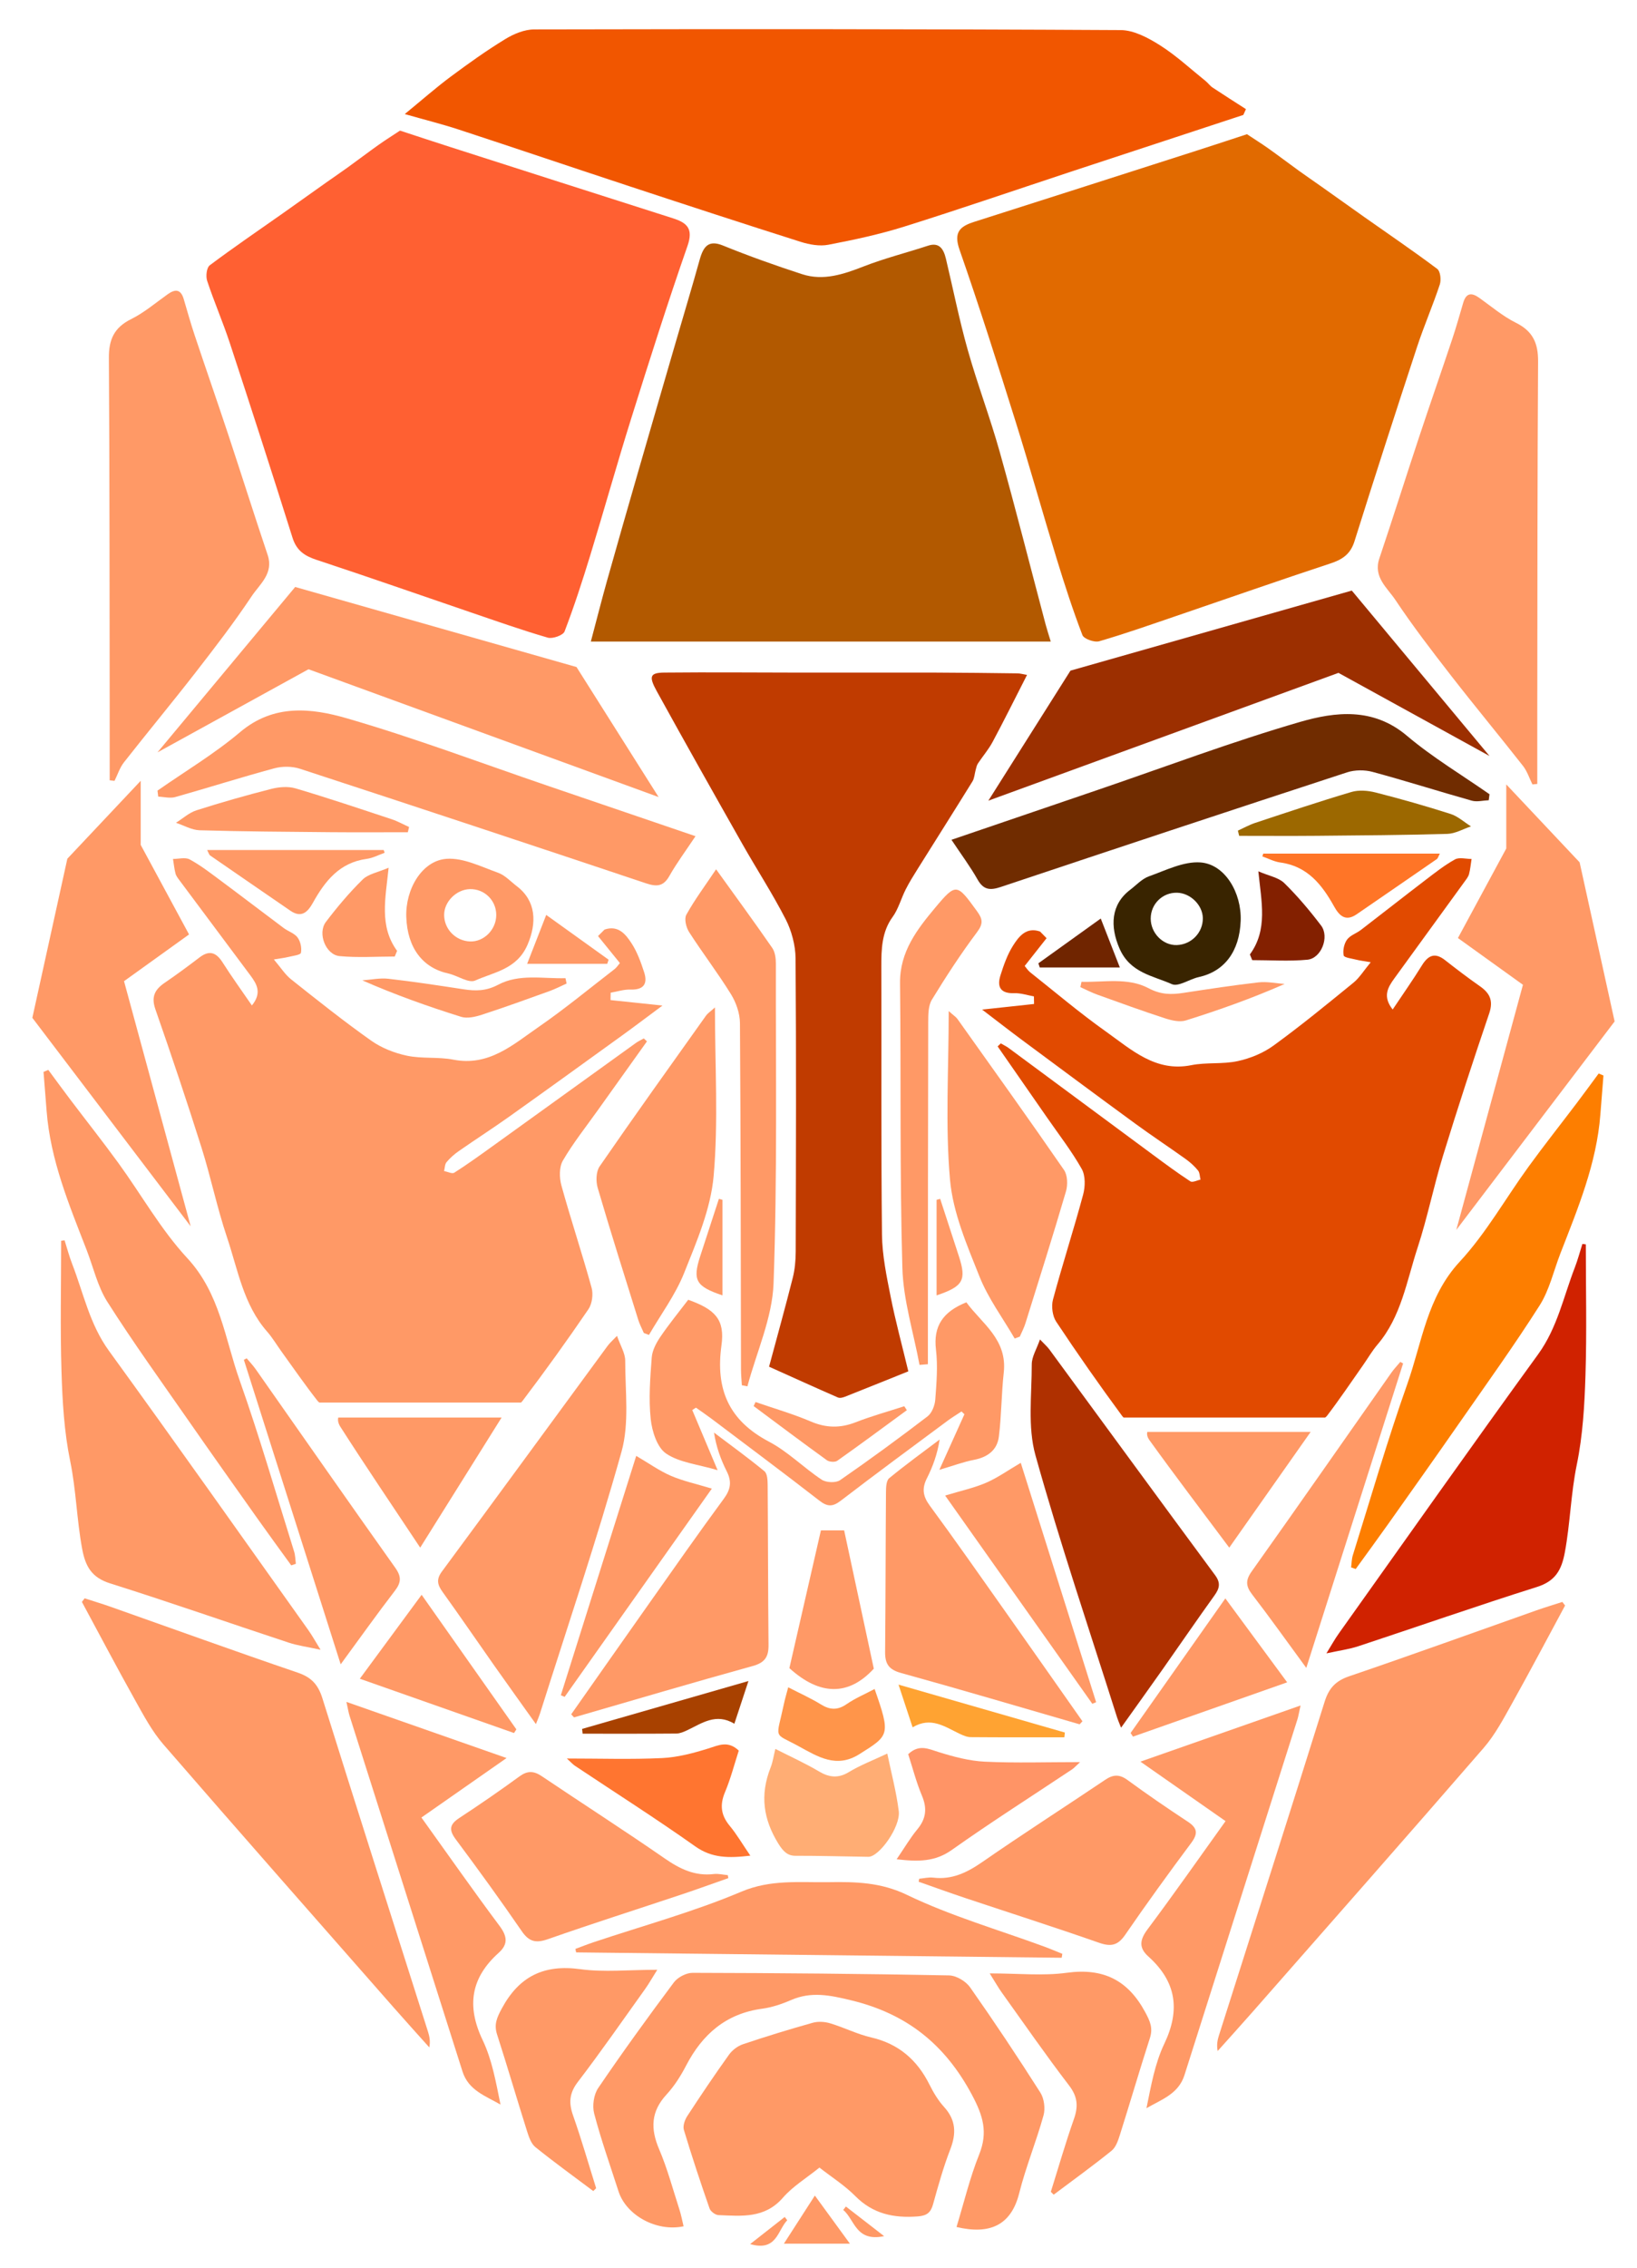 <?xml version="1.0" encoding="utf-8"?>
<!-- Generator: Adobe Illustrator 16.0.0, SVG Export Plug-In . SVG Version: 6.00 Build 0)  -->
<!DOCTYPE svg PUBLIC "-//W3C//DTD SVG 1.1//EN" "http://www.w3.org/Graphics/SVG/1.1/DTD/svg11.dtd">
<svg version="1.1" id="Layer_1" xmlns="http://www.w3.org/2000/svg" xmlns:xlink="http://www.w3.org/1999/xlink" x="0px" y="0px"
	 width="491px" height="680px" viewBox="0 0 491 680" enable-background="new 0 0 491 680" xml:space="preserve">
<path fill-rule="evenodd" clip-rule="evenodd" fill="#FF9966" d="M87.359,469.297c-3.283-4.541-6.602-9.057-9.842-13.629
	c-7.01-9.893-14.027-19.781-20.952-29.734c-8.216-11.807-16.637-23.49-24.349-35.621c-2.966-4.666-4.224-10.416-6.266-15.67
	c-5.242-13.484-10.827-26.871-11.965-41.539c-0.304-3.918-0.621-7.834-0.932-11.752c0.478-0.199,0.955-0.4,1.433-0.602
	c2.196,2.967,4.366,5.953,6.594,8.896c4.804,6.35,9.752,12.593,14.433,19.033c6.904,9.498,12.736,19.953,20.651,28.492
	c9.832,10.607,11.291,24.164,15.711,36.643c5.995,16.926,10.976,34.213,16.348,51.357c0.361,1.156,0.355,2.428,0.52,3.646
	C88.281,468.979,87.82,469.139,87.359,469.297z"/>
<path fill-rule="evenodd" clip-rule="evenodd" fill="#FF9966" d="M275.799,409.193c-1.795-9.701-4.867-19.365-5.145-29.107
	c-0.809-28.432-0.383-56.896-0.699-85.345c-0.105-9.43,5.166-16.186,10.602-22.682c6.256-7.479,6.5-7.096,12.418,1.021
	c1.749,2.4,2.04,3.756,0.078,6.375c-4.862,6.484-9.305,13.309-13.535,20.229c-1.102,1.803-1.104,4.457-1.11,6.721
	c-0.083,32.283-0.079,64.566-0.096,96.849c-0.001,1.908,0,3.818,0,5.729C277.475,409.053,276.637,409.123,275.799,409.193z"/>
<path fill-rule="evenodd" clip-rule="evenodd" fill="#FF9966" d="M122.318,249.502c-7.753,0-15.506,0.055-23.258-0.014
	c-13.064-0.117-26.133-0.201-39.191-0.576c-2.382-0.07-4.726-1.465-7.087-2.246c2.04-1.275,3.928-3.027,6.148-3.736
	c7.41-2.369,14.905-4.5,22.444-6.42c2.311-0.588,5.051-0.814,7.283-0.154c9.67,2.859,19.234,6.08,28.812,9.246
	c1.805,0.598,3.493,1.547,5.235,2.334C122.576,248.458,122.447,248.979,122.318,249.502z"/>
<path fill-rule="evenodd" clip-rule="evenodd" fill="#FF9966" d="M62.127,254.833c17.873,0,35.422,0,52.972,0
	c0.086,0.279,0.172,0.558,0.258,0.837c-1.786,0.625-3.529,1.574-5.367,1.82c-8.138,1.092-12.506,6.638-16.146,13.175
	c-1.527,2.743-3.416,4.659-6.758,2.359c-8.016-5.516-16.045-11.011-24.046-16.548C62.694,256.237,62.576,255.667,62.127,254.833z"/>
<path fill-rule="evenodd" clip-rule="evenodd" fill="#FF9966" d="M118.4,286.765c-5.521,0-11.078,0.392-16.549-0.128
	c-4.17-0.396-6.679-6.855-4.101-10.25c3.394-4.467,7.038-8.802,11.037-12.722c1.699-1.666,4.571-2.136,7.778-3.525
	c-0.926,9.209-2.9,17.471,2.537,24.924C118.869,285.63,118.635,286.198,118.4,286.765z"/>
<path fill-rule="evenodd" clip-rule="evenodd" fill="#FF9966" d="M169.946,294.861c-1.712,0.764-3.383,1.64-5.142,2.272
	c-6.722,2.42-13.438,4.863-20.231,7.069c-1.977,0.642-4.417,1.217-6.272,0.636c-9.926-3.106-19.734-6.59-29.626-10.929
	c2.608-0.185,5.263-0.769,7.815-0.478c7.541,0.858,15.051,2.009,22.556,3.154c3.633,0.555,6.757,0.551,10.401-1.379
	c6.285-3.328,13.389-1.759,20.161-1.946C169.721,293.794,169.834,294.328,169.946,294.861z"/>
<path fill-rule="evenodd" clip-rule="evenodd" fill="#FF9966" d="M163.833,274.292c6.18,4.434,12.444,8.928,18.708,13.421
	c-0.137,0.417-0.274,0.833-0.412,1.25c-7.742,0-15.484,0-24.021,0C160.18,283.651,161.96,279.089,163.833,274.292z"/>
<path fill-rule="evenodd" clip-rule="evenodd" fill="#FF9966" d="M245.784,649.834c-3.907,3.155-7.991,5.617-10.97,9.042
	c-5.44,6.26-12.381,5.488-19.316,5.203c-0.943-0.038-2.36-1.09-2.671-1.982c-2.717-7.803-5.323-15.65-7.706-23.56
	c-0.359-1.191,0.271-3.003,1.02-4.151c4.055-6.221,8.207-12.382,12.528-18.418c0.974-1.36,2.604-2.588,4.187-3.12
	c6.901-2.319,13.869-4.459,20.88-6.423c1.627-0.457,3.629-0.337,5.267,0.156c4.153,1.247,8.104,3.264,12.307,4.236
	c8.254,1.913,13.806,6.761,17.503,14.191c1.178,2.368,2.601,4.721,4.366,6.669c3.559,3.923,3.688,7.933,1.841,12.701
	c-2.071,5.342-3.613,10.899-5.153,16.43c-0.705,2.535-1.857,3.457-4.607,3.666c-7.188,0.547-13.434-0.744-18.747-6.118
	C253.387,655.196,249.528,652.762,245.784,649.834z"/>
<path fill-rule="evenodd" clip-rule="evenodd" fill="#FF9966" d="M25.385,479.172c2.631,0.854,5.282,1.648,7.89,2.568
	c18.671,6.59,37.291,13.332,56.034,19.713c4.099,1.395,6.107,3.582,7.387,7.67c10.428,33.352,21.089,66.629,31.667,99.934
	c0.441,1.391,0.763,2.818,0.405,4.748c-3.562-3.982-7.155-7.939-10.682-11.955c-23.062-26.264-46.187-52.473-69.08-78.883
	c-3.433-3.961-5.968-8.766-8.551-13.385c-5.427-9.705-10.609-19.549-15.891-29.336C24.838,479.889,25.111,479.531,25.385,479.172z"
	/>
<path fill-rule="evenodd" clip-rule="evenodd" fill="#FF9966" d="M205.035,667.438c-8.135,1.729-17.201-3.311-19.506-10.449
	c-2.505-7.762-5.236-15.465-7.311-23.34c-0.614-2.328-0.134-5.693,1.203-7.66c7.295-10.74,14.917-21.262,22.691-31.662
	c1.151-1.541,3.71-2.883,5.615-2.877c25.646,0.055,51.295,0.281,76.938,0.77c2.162,0.043,5.022,1.75,6.301,3.566
	c7.275,10.348,14.289,20.889,21.078,31.562c1.145,1.797,1.521,4.779,0.946,6.852c-2.177,7.852-5.313,15.449-7.297,23.34
	c-2.435,9.686-8.927,12.453-18.796,10.102c2.227-7.281,3.981-14.715,6.794-21.727c2.685-6.691,1.171-11.641-2.183-17.922
	c-8.048-15.066-19.492-24.248-36.137-28.287c-6.422-1.559-12.029-2.752-18.188-0.066c-2.727,1.188-5.664,2.168-8.598,2.566
	c-10.836,1.469-17.914,7.654-22.801,17.059c-1.602,3.082-3.525,6.129-5.869,8.668c-4.686,5.072-4.844,10.242-2.226,16.377
	c2.474,5.797,4.114,11.953,6.058,17.971C204.293,663.957,204.611,665.707,205.035,667.438z"/>
<path fill-rule="evenodd" clip-rule="evenodd" fill="#FF9966" d="M18.342,371.977c0,13.096-0.306,26.201,0.105,39.285
	c0.28,8.947,0.804,18.018,2.602,26.748c1.801,8.75,1.966,17.635,3.6,26.373c0.982,5.252,2.851,8.564,8.367,10.303
	c17.929,5.652,35.681,11.863,53.534,17.758c2.776,0.916,5.729,1.299,9.597,2.148c-1.436-2.316-2.472-4.213-3.717-5.963
	c-19.879-27.93-39.641-55.943-59.774-83.689c-5.768-7.949-7.616-17.254-11.019-26.039c-0.891-2.299-1.518-4.701-2.266-7.057
	C19.028,371.889,18.685,371.932,18.342,371.977z"/>
<path fill-rule="evenodd" clip-rule="evenodd" fill="#FF9966" d="M160.74,516.875c-4.439-6.229-8.485-11.85-12.475-17.512
	c-5.177-7.352-10.248-14.777-15.498-22.074c-1.543-2.146-1.99-3.762-0.224-6.152c16.628-22.498,33.131-45.09,49.69-67.639
	c0.652-0.891,1.514-1.625,2.83-3.014c1.002,2.898,2.465,5.182,2.463,7.463c-0.014,9.117,1.275,18.725-1.108,27.262
	c-7.384,26.443-16.227,52.48-24.512,78.672C161.675,514.615,161.35,515.322,160.74,516.875z"/>
<path fill-rule="evenodd" clip-rule="evenodd" fill="#FF9966" d="M208.609,250.688c-15.316-5.223-29.627-10.104-43.939-14.982
	c-20.164-6.873-40.135-14.416-60.574-20.342c-10.658-3.092-21.99-4.408-32.082,4.125c-7.699,6.512-16.48,11.74-24.78,17.539
	c0.077,0.6,0.153,1.201,0.23,1.801c1.703,0.064,3.528,0.564,5.09,0.127c9.934-2.793,19.77-5.934,29.731-8.619
	c2.393-0.646,5.336-0.633,7.68,0.133c34.646,11.324,69.248,22.791,103.818,34.35c3.166,1.059,5.193,0.973,6.988-2.207
	C202.955,258.745,205.637,255.157,208.609,250.688z"/>
<path fill-rule="evenodd" clip-rule="evenodd" fill="#FF9966" d="M151.938,527.053c-9.248,6.457-17.252,12.047-25.537,17.834
	c7.99,11.135,15.521,21.908,23.391,32.43c2.335,3.121,2.699,5.514-0.209,8.123c-8.369,7.508-9.699,15.961-4.804,26.203
	c2.817,5.895,3.969,12.586,5.341,19.301c-4.52-2.605-9.604-4.277-11.389-9.896c-11.288-35.549-22.595-71.094-33.882-106.645
	c-0.295-0.928-0.437-1.906-0.944-4.182C120.056,515.879,135.396,521.256,151.938,527.053z"/>
<path fill-rule="evenodd" clip-rule="evenodd" fill="#FF9966" d="M218.455,563.055c-4.617,1.619-9.215,3.295-13.854,4.844
	c-13.405,4.477-26.876,8.766-40.213,13.438c-3.581,1.254-5.66,0.867-7.878-2.359c-6.402-9.316-13.041-18.479-19.803-27.541
	c-2.102-2.818-1.887-4.475,1.02-6.387c6.113-4.021,12.156-8.16,18.061-12.48c2.418-1.77,4.301-1.693,6.699-0.08
	c12.268,8.254,24.719,16.238,36.871,24.654c4.562,3.158,9.066,5.361,14.726,4.686c1.369-0.164,2.802,0.205,4.206,0.33
	C218.344,562.457,218.4,562.756,218.455,563.055z"/>
<path fill-rule="evenodd" clip-rule="evenodd" fill="#FF9966" d="M171.324,513.951c7.725-10.99,15.43-21.998,23.183-32.969
	c7.487-10.598,14.918-21.238,22.609-31.686c2.054-2.789,2.412-5.107,0.88-8.154c-1.766-3.512-3.145-7.217-3.842-11.662
	c5.072,3.832,10.231,7.557,15.133,11.596c0.881,0.725,0.955,2.74,0.966,4.164c0.122,15.973,0.103,31.947,0.261,47.922
	c0.034,3.502-1.059,5.281-4.711,6.291c-17.926,4.955-35.762,10.242-53.629,15.41C171.891,514.561,171.607,514.256,171.324,513.951z"
	/>
<path fill-rule="evenodd" clip-rule="evenodd" fill="#FF9966" d="M281.753,440.646c2.83-6.271,5.172-11.463,7.515-16.654
	c-0.292-0.281-0.585-0.562-0.878-0.844c-1.409,0.938-2.864,1.812-4.221,2.82c-10.693,7.947-21.434,15.834-32.001,23.945
	c-2.458,1.887-4.026,1.818-6.434-0.051c-10.654-8.271-21.47-16.338-32.238-24.463c-1.551-1.17-3.164-2.26-4.748-3.385
	c-0.372,0.234-0.744,0.471-1.116,0.707c2.372,5.621,4.743,11.242,7.607,18.033c-5.938-1.764-11.439-2.266-15.442-4.979
	c-2.705-1.832-4.235-6.68-4.624-10.354c-0.644-6.08-0.155-12.318,0.308-18.457c0.162-2.139,1.363-4.381,2.613-6.221
	c2.609-3.84,5.566-7.443,8.329-11.076c8.069,2.879,11.047,5.906,9.973,13.66c-1.835,13.242,2.24,22.557,14.275,28.893
	c5.677,2.988,10.374,7.793,15.779,11.377c1.339,0.889,4.25,1.025,5.508,0.158c8.906-6.145,17.641-12.549,26.237-19.121
	c1.319-1.01,2.198-3.273,2.331-5.029c0.375-4.975,0.794-10.049,0.21-14.967c-0.843-7.098,2.091-11.383,9.114-14.207
	c4.594,6.328,12.324,11.041,11.217,21.051c-0.707,6.387-0.675,12.859-1.47,19.23c-0.501,4.014-3.373,6.162-7.446,6.941
	C288.975,438.264,285.904,439.428,281.753,440.646z"/>
<path fill-rule="evenodd" clip-rule="evenodd" fill="#FF9966" d="M318.44,586.926c-48.545-0.535-97.089-1.07-145.633-1.605
	c-0.076-0.348-0.153-0.693-0.229-1.041c1.783-0.66,3.55-1.369,5.352-1.973c14.844-4.973,30.039-9.111,44.418-15.186
	c8.859-3.744,17.457-2.713,26.241-2.854c7.968-0.129,15.552,0.008,23.447,3.811c13.146,6.328,27.362,10.43,41.121,15.486
	c1.845,0.678,3.652,1.457,5.477,2.188C318.569,586.145,318.505,586.535,318.44,586.926z"/>
<path fill-rule="evenodd" clip-rule="evenodd" fill="#FF9966" d="M214.439,302.03c0,17.705,1.056,34.256-0.395,50.583
	c-0.877,9.875-5.096,19.623-8.844,29.018c-2.613,6.553-6.973,12.408-10.551,18.574c-0.512-0.191-1.023-0.383-1.535-0.574
	c-0.564-1.311-1.25-2.584-1.673-3.939c-4.118-13.176-8.29-26.34-12.173-39.586c-0.574-1.959-0.496-4.867,0.585-6.434
	c10.485-15.199,21.245-30.208,31.952-45.253C212.244,303.805,212.939,303.374,214.439,302.03z"/>
<path fill-rule="evenodd" clip-rule="evenodd" fill="#FF9966" d="M214.783,260.612c-3.366,5.023-6.452,9.154-8.925,13.623
	c-0.686,1.238-0.063,3.812,0.835,5.209c4.048,6.295,8.624,12.256,12.554,18.619c1.549,2.51,2.672,5.748,2.693,8.662
	c0.242,34.617,0.237,69.236,0.313,103.855c0.003,1.57,0.167,3.141,0.256,4.711c0.556,0.109,1.112,0.221,1.667,0.332
	c2.739-10.287,7.473-20.504,7.844-30.875c1.144-31.918,0.633-63.896,0.694-95.851c0.003-1.588-0.231-3.475-1.089-4.713
	C226.341,276.54,220.845,269.043,214.783,260.612z"/>
<path fill-rule="evenodd" clip-rule="evenodd" fill="#FF9966" d="M177.951,656.875c-5.811-4.363-11.711-8.617-17.364-13.174
	c-1.284-1.035-1.96-3.051-2.497-4.748c-3.055-9.666-5.898-19.398-9.004-29.047c-0.971-3.012-0.031-5.066,1.416-7.756
	c5.183-9.629,12.593-13.289,23.522-11.799c7.156,0.975,14.554,0.184,23.118,0.184c-1.63,2.592-2.549,4.234-3.637,5.754
	c-6.676,9.326-13.213,18.76-20.182,27.863c-2.582,3.373-2.773,6.277-1.434,10.076c2.533,7.182,4.635,14.516,6.916,21.787
	C178.521,656.303,178.236,656.588,177.951,656.875z"/>
<path fill-rule="evenodd" clip-rule="evenodd" fill="#FFAD74" d="M232.553,524.314c4.603,2.344,8.947,4.289,13.139,6.779
	c3.024,1.797,5.761,2.074,8.852,0.205c3.558-2.156,7.326-3.572,11.588-5.586c1.221,5.926,2.723,11.492,3.443,17.266
	c0.58,4.645-5.859,13.729-9.125,13.684c-7.299-0.1-14.598-0.318-21.896-0.307c-2.237,0.004-3.602-1.195-5.141-3.707
	c-4.342-7.084-5.633-14.346-2.232-22.881C231.782,528.256,232.029,526.445,232.553,524.314z"/>
<path fill-rule="evenodd" clip-rule="evenodd" fill="#FF9966" d="M73.992,407.221c0.896,1.072,1.874,2.088,2.675,3.229
	c13.954,19.863,27.827,39.783,41.89,59.568c1.906,2.682,1.777,4.432-0.147,6.932c-5.257,6.824-10.249,13.855-16.226,22.004
	c-9.93-31.215-19.483-61.248-29.037-91.283C73.428,407.52,73.71,407.371,73.992,407.221z"/>
<path fill-rule="evenodd" clip-rule="evenodd" fill="#FF9966" d="M236.767,500.098c3.207-14.004,6.44-28.121,9.457-41.291
	c2.388,0,4.21,0,6.968,0c2.792,13.008,5.856,27.285,8.898,41.457C254.553,508.455,245.935,508.422,236.767,500.098z"/>
<path fill-rule="evenodd" clip-rule="evenodd" fill="#FF9966" d="M190.826,436.469c3.797,2.223,6.936,4.477,10.4,5.975
	c3.621,1.564,7.559,2.402,12.281,3.838c-14.961,21.158-29.555,41.795-44.146,62.434c-0.381-0.164-0.762-0.328-1.143-0.49
	C175.861,483.969,183.503,459.713,190.826,436.469z"/>
<path fill-rule="evenodd" clip-rule="evenodd" fill="#FF7530" d="M225.053,556.318c-6.513,0.764-11.514,0.768-16.529-2.785
	c-11.812-8.363-24.045-16.137-36.094-24.168c-0.635-0.422-1.146-1.027-2.4-2.172c10.115,0,19.357,0.309,28.565-0.131
	c4.661-0.223,9.358-1.473,13.849-2.873c3.115-0.973,5.895-2.443,9.144,0.631c-1.306,4.023-2.411,8.369-4.13,12.455
	c-1.607,3.826-1.231,6.914,1.406,10.092C220.965,549.898,222.64,552.785,225.053,556.318z"/>
<path fill-rule="evenodd" clip-rule="evenodd" fill="#FF9966" d="M121.863,274.965c-0.311-8.407,4.733-16.98,12.088-17.494
	c5.033-0.352,10.375,2.369,15.42,4.166c2.102,0.749,3.805,2.643,5.658,4.056c5.768,4.391,6.047,10.947,3.197,17.542
	c-3.182,7.362-9.978,8.166-15.71,10.727c-1.972,0.879-5.292-1.505-8.058-2.111C126.74,290.159,122.203,284.168,121.863,274.965z
	 M148.846,274.307c0.002-4.396-3.576-7.883-7.949-7.751c-4.007,0.121-7.645,3.742-7.682,7.646c-0.041,4.314,3.432,7.897,7.795,8.043
	C145.176,282.384,148.846,278.667,148.846,274.307z"/>
<path fill-rule="evenodd" clip-rule="evenodd" fill="#FF9966" d="M126.461,478.115c9.811,13.926,19.116,27.137,28.422,40.348
	c-0.236,0.363-0.475,0.729-0.711,1.092c-15.18-5.344-30.359-10.686-46.25-16.279C114.236,494.705,120.078,486.777,126.461,478.115z"
	/>
<path fill-rule="evenodd" clip-rule="evenodd" fill="#FF954A" d="M262.33,506.355c4.883,13.895,4.374,13.889-4.572,19.537
	c-6.861,4.33-12.404,0.801-18.285-2.42c-7.674-4.203-6.67-1.67-4.309-12.807c0.298-1.41,0.713-2.766,1.251-4.822
	c3.413,1.764,6.747,3.246,9.941,5.211c2.597,1.596,4.919,1.67,7.508-0.115C256.518,509.111,259.379,507.922,262.33,506.355z"/>
<path fill-rule="evenodd" clip-rule="evenodd" fill="#A84100" d="M174.594,518.324c16.133-4.643,32.266-9.285,49.895-14.359
	c-1.605,4.865-2.801,8.488-4.225,12.801c-5.52-3.312-9.705-0.145-14.127,1.945c-1.032,0.488-2.19,0.99-3.294,1
	c-9.364,0.08-18.729,0.045-28.093,0.045C174.697,519.279,174.646,518.803,174.594,518.324z"/>
<path fill-rule="evenodd" clip-rule="evenodd" fill="#FF9966" d="M271.996,422.77c-6.939,5.078-13.844,10.203-20.865,15.162
	c-0.689,0.486-2.389,0.367-3.121-0.16c-7.382-5.33-14.66-10.807-21.967-16.24c0.191-0.402,0.384-0.805,0.576-1.207
	c5.545,1.918,11.212,3.549,16.596,5.844c4.588,1.957,8.811,2.02,13.41,0.227c4.768-1.859,9.727-3.229,14.604-4.812
	C271.484,421.977,271.74,422.373,271.996,422.77z"/>
<path fill-rule="evenodd" clip-rule="evenodd" fill="#FF9966" d="M216.701,359.707c0,9.51,0,19.021,0,28.643
	c-7.984-2.678-9.017-4.549-6.697-11.703c1.865-5.75,3.748-11.494,5.623-17.24C215.984,359.506,216.344,359.605,216.701,359.707z"/>
<path fill-rule="evenodd" clip-rule="evenodd" fill="#FF9966" d="M280.92,359.707c0,9.51,0,19.021,0,28.643
	c7.984-2.678,9.017-4.549,6.697-11.703c-1.865-5.75-3.748-11.494-5.623-17.24C281.637,359.506,281.277,359.605,280.92,359.707z"/>
<path fill-rule="evenodd" clip-rule="evenodd" fill="#FF9966" d="M254.917,672.639c-7.074,0-12.802,0-19.796,0
	c3.169-4.92,5.944-9.23,9.286-14.418C247.904,663.018,251.031,667.309,254.917,672.639z"/>
<path fill-rule="evenodd" clip-rule="evenodd" fill="#FF9966" d="M265.186,670.387c-8.555,1.814-8.815-4.992-12.269-7.861
	c0.267-0.34,0.533-0.678,0.8-1.018C257.205,664.209,260.693,666.908,265.186,670.387z"/>
<path fill-rule="evenodd" clip-rule="evenodd" fill="#FF9966" d="M236.12,665.621c-2.894,2.984-3.108,9.463-11.12,7.146
	c3.895-3.055,7.13-5.592,10.365-8.129C235.617,664.967,235.868,665.295,236.12,665.621z"/>
<path fill-rule="evenodd" clip-rule="evenodd" fill="#FF6032" d="M119.977,39.156c5.357,1.751,10.15,3.343,14.959,4.884
	c22.292,7.146,44.584,14.293,66.889,21.398c4.287,1.365,6.189,3.125,4.371,8.331c-5.963,17.085-11.432,34.347-16.848,51.617
	c-4.271,13.62-8.107,27.376-12.285,41.026c-2.359,7.706-4.848,15.386-7.729,22.904c-0.44,1.147-3.591,2.27-5.036,1.85
	c-7.812-2.267-15.495-4.99-23.201-7.616c-15.382-5.24-30.715-10.625-46.148-15.707c-3.621-1.192-6.008-2.796-7.217-6.646
	c-6.125-19.485-12.41-38.922-18.789-58.325c-2.07-6.294-4.729-12.393-6.81-18.683c-0.452-1.366-0.165-3.946,0.771-4.648
	c7.147-5.361,14.546-10.388,21.853-15.536c4.4-3.099,8.774-6.234,13.167-9.345c2.142-1.517,4.317-2.986,6.445-4.522
	c3.059-2.209,6.061-4.496,9.138-6.679C115.609,41.967,117.799,40.597,119.977,39.156z"/>
<path fill-rule="evenodd" clip-rule="evenodd" fill="#B25900" d="M177.217,192.337c1.877-7.073,3.289-12.659,4.845-18.197
	c3.067-10.908,6.195-21.795,9.335-32.679c3.723-12.905,7.479-25.798,11.229-38.692c2.408-8.283,4.903-16.537,7.216-24.851
	c1.13-4.064,2.677-6.067,7-4.31c7.814,3.175,15.76,5.997,23.75,8.596c6.354,2.067,12.389,0.034,18.457-2.333
	c6.307-2.458,12.871-4.097,19.291-6.209c3.312-1.09,4.648,0.86,5.37,3.88c2.175,9.112,4.007,18.34,6.542,27.327
	c2.906,10.305,6.717,20.3,9.605,30.61c4.807,17.164,9.188,34.474,13.76,51.718c0.405,1.53,0.907,3.029,1.545,5.139
	C269.351,192.337,223.84,192.337,177.217,192.337z"/>
<path fill-rule="evenodd" clip-rule="evenodd" fill="#C03B00" d="M308.047,202.338c-3.655,7.148-6.89,13.681-10.309,20.057
	c-1.262,2.354-2.979,4.314-4.434,6.513c-0.334,0.503-0.477,1.226-0.656,1.87c-0.324,1.152-0.387,2.543-0.949,3.451
	c-5.426,8.777-10.942,17.465-16.41,26.201c-1.26,2.012-2.529,4.032-3.623,6.188c-1.375,2.708-2.234,5.957-3.922,8.262
	c-3.256,4.449-3.424,9.601-3.402,15.138c0.094,26.699-0.1,53.403,0.197,80.098c0.068,6.234,1.388,12.523,2.601,18.639
	c1.452,7.324,3.407,14.49,5.3,22.367c-6.657,2.676-12.809,5.17-18.977,7.6c-0.685,0.271-1.541,0.5-2.174,0.225
	c-6.699-2.926-13.368-5.955-20.617-9.215c2.491-9.268,4.905-17.918,7.109-26.654c0.622-2.461,0.876-5.166,0.883-7.762
	c0.076-29.338,0.182-58.678-0.043-88.015c-0.03-3.931-1.234-8.332-2.941-11.659c-4.012-7.817-8.73-15.05-13.03-22.64
	c-8.614-15.205-17.206-30.432-25.659-45.779c-2.475-4.494-2.027-5.545,2.324-5.588c13.713-0.138,27.427-0.003,41.141,0.007
	c13.479,0.011,26.959-0.031,40.438,0.001c8.102,0.02,16.203,0.127,24.305,0.229C306.007,201.881,306.816,202.129,308.047,202.338z"
	/>
<path fill-rule="evenodd" clip-rule="evenodd" fill="#F15600" d="M372.924,34.457c-16.991,5.589-33.986,11.164-50.972,16.771
	c-16.906,5.58-33.744,11.376-50.729,16.706c-7.434,2.333-15.111,3.977-22.771,5.443c-2.623,0.502-5.673-0.041-8.286-0.868
	c-17.084-5.41-34.115-10.987-51.137-16.593c-17.157-5.65-34.267-11.443-51.43-17.073c-4.848-1.59-9.812-2.826-16.197-4.645
	c5.229-4.281,9.381-7.943,13.807-11.236c5.296-3.94,10.69-7.788,16.316-11.228c2.562-1.567,5.779-2.908,8.703-2.914
	c58.639-0.125,117.278-0.13,175.916,0.2c3.96,0.022,8.254,2.326,11.772,4.551c4.871,3.079,9.16,7.08,13.68,10.709
	c0.751,0.604,1.324,1.446,2.117,1.973c3.304,2.197,6.659,4.315,9.996,6.462C373.448,33.296,373.186,33.876,372.924,34.457z"/>
<path fill-rule="evenodd" clip-rule="evenodd" fill="#FF9966" d="M32.9,233.939c0-7.072,0.008-14.146-0.001-21.218
	c-0.048-35.146-0.016-70.294-0.24-105.439c-0.035-5.476,1.568-9.073,6.63-11.587c3.939-1.957,7.393-4.906,11.013-7.483
	c2.331-1.66,3.946-1.483,4.816,1.484c1.065,3.634,2.091,7.283,3.29,10.873c3.282,9.83,6.701,19.613,9.963,29.449
	c4.014,12.104,7.848,24.267,11.91,36.353c1.871,5.563-2.389,8.759-4.799,12.376c-5.22,7.834-10.976,15.326-16.756,22.769
	c-7.067,9.098-14.434,17.963-21.545,27.026c-1.256,1.602-1.899,3.684-2.825,5.543C33.87,234.037,33.385,233.988,32.9,233.939z"/>
<polygon fill-rule="evenodd" clip-rule="evenodd" fill="#FF9966" points="197.541,238.955 172.916,199.974 88.535,175.974 
	47.234,225.559 92.535,200.641 "/>
<polyline fill-rule="evenodd" clip-rule="evenodd" fill="#FF9966" points="56.701,280.141 55.832,278.532 42.201,253.295 
	42.201,234.084 20.201,257.44 9.701,305.141 57.189,367.641 37.201,294.153 "/>
<path fill-rule="evenodd" clip-rule="evenodd" fill="#FD7E00" d="M406.633,470.379c3.282-4.541,6.602-9.059,9.84-13.629
	c7.01-9.895,14.027-19.783,20.953-29.734c8.216-11.809,16.637-23.492,24.35-35.623c2.966-4.664,4.223-10.414,6.266-15.668
	c5.242-13.486,10.826-26.873,11.965-41.541c0.304-3.918,0.62-7.834,0.932-11.75c-0.479-0.201-0.955-0.402-1.434-0.602
	c-2.195,2.967-4.365,5.953-6.594,8.896c-4.804,6.348-9.752,12.593-14.432,19.031c-6.904,9.498-12.736,19.953-20.651,28.494
	c-9.831,10.607-11.292,24.164-15.711,36.641c-5.995,16.928-10.976,34.213-16.347,51.359c-0.363,1.156-0.355,2.428-0.521,3.646
	C405.71,470.059,406.171,470.219,406.633,470.379z"/>
<path fill-rule="evenodd" clip-rule="evenodd" fill="#9C6800" d="M371.673,250.583c7.753,0,15.506,0.057,23.258-0.012
	c13.065-0.117,26.132-0.201,39.19-0.578c2.383-0.068,4.727-1.463,7.088-2.246c-2.04-1.273-3.928-3.025-6.148-3.736
	c-7.41-2.367-14.904-4.5-22.443-6.418c-2.311-0.588-5.052-0.816-7.283-0.156c-9.67,2.861-19.234,6.08-28.812,9.248
	c-1.805,0.596-3.493,1.545-5.234,2.332C371.416,249.54,371.545,250.061,371.673,250.583z"/>
<path fill-rule="evenodd" clip-rule="evenodd" fill="#FF7527" d="M431.863,255.914c-17.872,0-35.422,0-52.971,0
	c-0.087,0.279-0.174,0.558-0.26,0.837c1.787,0.625,3.53,1.574,5.368,1.82c8.138,1.092,12.506,6.638,16.146,13.175
	c1.527,2.743,3.416,4.659,6.76,2.359c8.016-5.516,16.045-11.011,24.045-16.548C431.297,257.318,431.414,256.749,431.863,255.914z"/>
<path fill-rule="evenodd" clip-rule="evenodd" fill="#832000" d="M375.592,287.846c5.52,0,11.077,0.392,16.549-0.128
	c4.169-0.396,6.678-6.855,4.1-10.25c-3.393-4.467-7.038-8.802-11.037-12.722c-1.699-1.666-4.57-2.136-7.779-3.525
	c0.926,9.209,2.901,17.471-2.535,24.924C375.123,286.711,375.357,287.279,375.592,287.846z"/>
<path fill-rule="evenodd" clip-rule="evenodd" fill="#FF9966" d="M324.045,295.942c1.711,0.764,3.383,1.64,5.141,2.272
	c6.723,2.42,13.439,4.863,20.232,7.069c1.977,0.642,4.417,1.217,6.273,0.636c9.926-3.106,19.732-6.59,29.625-10.929
	c-2.608-0.185-5.262-0.769-7.816-0.478c-7.541,0.858-15.05,2.009-22.555,3.154c-3.633,0.555-6.756,0.551-10.4-1.379
	c-6.286-3.328-13.391-1.759-20.162-1.946C324.271,294.875,324.158,295.409,324.045,295.942z"/>
<path fill-rule="evenodd" clip-rule="evenodd" fill="#702500" d="M330.158,275.373c-6.18,4.434-12.443,8.928-18.707,13.421
	c0.137,0.417,0.273,0.833,0.41,1.25c7.742,0,15.484,0,24.023,0C333.812,284.732,332.031,280.17,330.158,275.373z"/>
<path fill-rule="evenodd" clip-rule="evenodd" fill="#FF9966" d="M468.606,480.254c-2.631,0.852-5.282,1.648-7.89,2.568
	c-18.672,6.59-37.291,13.332-56.033,19.711c-4.1,1.396-6.109,3.582-7.388,7.672c-10.428,33.352-21.089,66.629-31.667,99.934
	c-0.441,1.389-0.764,2.816-0.406,4.748c3.562-3.984,7.156-7.941,10.682-11.957c23.062-26.264,46.188-52.473,69.08-78.883
	c3.434-3.959,5.969-8.764,8.551-13.383c5.428-9.707,10.609-19.549,15.892-29.336C469.153,480.969,468.88,480.611,468.606,480.254z"
	/>
<path fill-rule="evenodd" clip-rule="evenodd" fill="#D02200" d="M475.649,373.057c0,13.098,0.306,26.203-0.105,39.285
	c-0.28,8.947-0.804,18.018-2.602,26.748c-1.801,8.75-1.966,17.637-3.6,26.373c-0.982,5.252-2.851,8.564-8.367,10.305
	c-17.929,5.652-35.681,11.863-53.534,17.756c-2.776,0.916-5.729,1.301-9.597,2.148c1.436-2.314,2.472-4.213,3.717-5.961
	c19.879-27.93,39.641-55.945,59.774-83.689c5.768-7.949,7.616-17.254,11.019-26.039c0.891-2.301,1.518-4.703,2.266-7.059
	C474.963,372.969,475.307,373.014,475.649,373.057z"/>
<path fill-rule="evenodd" clip-rule="evenodd" fill="#AF3000" d="M336.251,517.955c4.438-6.227,8.485-11.85,12.474-17.512
	c5.178-7.35,10.248-14.775,15.498-22.072c1.545-2.146,1.991-3.762,0.225-6.152c-16.629-22.498-33.131-45.09-49.689-67.641
	c-0.653-0.889-1.516-1.625-2.831-3.014c-1.003,2.898-2.466,5.182-2.462,7.463c0.012,9.119-1.275,18.727,1.107,27.262
	c7.383,26.445,16.227,52.48,24.512,78.674C335.316,515.697,335.643,516.402,336.251,517.955z"/>
<path fill-rule="evenodd" clip-rule="evenodd" fill="#702C00" d="M285.383,251.768c15.316-5.221,29.627-10.102,43.938-14.98
	c20.164-6.873,40.135-14.418,60.574-20.344c10.66-3.09,21.992-4.406,32.084,4.127c7.697,6.51,16.479,11.74,24.779,17.539
	c-0.078,0.6-0.154,1.199-0.23,1.799c-1.703,0.066-3.529,0.566-5.09,0.127c-9.934-2.791-19.771-5.932-29.732-8.619
	c-2.393-0.645-5.334-0.631-7.678,0.135c-34.648,11.324-69.248,22.789-103.818,34.348c-3.166,1.059-5.193,0.973-6.988-2.205
	C291.037,259.825,288.355,256.239,285.383,251.768z"/>
<path fill-rule="evenodd" clip-rule="evenodd" fill="#FF9966" d="M342.053,528.133c9.248,6.459,17.252,12.049,25.538,17.834
	c-7.99,11.137-15.521,21.91-23.392,32.43c-2.334,3.121-2.699,5.514,0.211,8.125c8.367,7.506,9.699,15.959,4.803,26.203
	c-2.817,5.895-3.969,12.586-5.341,19.299c4.521-2.604,9.604-4.275,11.389-9.895c11.288-35.551,22.595-71.094,33.882-106.645
	c0.295-0.93,0.436-1.906,0.943-4.184C373.936,516.961,358.595,522.336,342.053,528.133z"/>
<path fill-rule="evenodd" clip-rule="evenodd" fill="#FF9966" d="M275.535,564.137c4.617,1.617,9.215,3.293,13.855,4.842
	c13.406,4.477,26.875,8.768,40.213,13.438c3.58,1.254,5.66,0.869,7.877-2.357c6.403-9.318,13.042-18.48,19.803-27.543
	c2.103-2.816,1.889-4.475-1.02-6.387c-6.113-4.02-12.155-8.16-18.06-12.479c-2.418-1.77-4.302-1.693-6.699-0.08
	c-12.268,8.252-24.719,16.236-36.872,24.652c-4.561,3.158-9.066,5.363-14.725,4.686c-1.369-0.164-2.802,0.207-4.205,0.33
	C275.646,563.537,275.592,563.836,275.535,564.137z"/>
<path fill-rule="evenodd" clip-rule="evenodd" fill="#FF9966" d="M324.668,516.033c-7.727-10.992-15.431-21.998-23.184-32.971
	c-7.487-10.598-14.918-21.236-22.609-31.684c-2.054-2.789-2.412-5.109-0.88-8.156c1.767-3.51,3.145-7.217,3.842-11.66
	c-5.071,3.832-10.231,7.557-15.133,11.594c-0.881,0.727-0.955,2.742-0.966,4.164c-0.121,15.975-0.104,31.949-0.26,47.922
	c-0.035,3.504,1.057,5.281,4.71,6.291c17.927,4.957,35.762,10.242,53.63,15.412C324.102,516.641,324.385,516.338,324.668,516.033z"
	/>
<path fill-rule="evenodd" clip-rule="evenodd" fill="#FF9966" d="M284.553,303.112c0,17.703-1.057,34.254,0.394,50.583
	c0.877,9.875,5.097,19.623,8.843,29.018c2.613,6.551,6.973,12.406,10.553,18.572c0.512-0.189,1.023-0.381,1.535-0.572
	c0.563-1.312,1.248-2.584,1.672-3.939c4.118-13.178,8.289-26.34,12.173-39.588c0.573-1.957,0.497-4.865-0.585-6.434
	c-10.485-15.197-21.244-30.207-31.951-45.251C286.748,304.885,286.051,304.456,284.553,303.112z"/>
<path fill-rule="evenodd" clip-rule="evenodd" fill="#FF9966" d="M316.039,657.955c5.811-4.363,11.711-8.615,17.365-13.174
	c1.283-1.035,1.96-3.051,2.496-4.748c3.056-9.666,5.898-19.398,9.006-29.047c0.969-3.012,0.031-5.064-1.416-7.754
	c-5.184-9.629-12.594-13.291-23.523-11.801c-7.156,0.977-14.554,0.186-23.119,0.186c1.631,2.592,2.549,4.232,3.638,5.754
	c6.675,9.326,13.212,18.76,20.181,27.861c2.583,3.375,2.774,6.279,1.435,10.076c-2.534,7.182-4.636,14.518-6.917,21.789
	C315.469,657.383,315.754,657.67,316.039,657.955z"/>
<path fill-rule="evenodd" clip-rule="evenodd" fill="#FF9966" d="M420,408.301c-0.896,1.074-1.875,2.09-2.676,3.229
	c-13.953,19.863-27.828,39.783-41.891,59.57c-1.904,2.68-1.776,4.432,0.148,6.93c5.257,6.826,10.248,13.855,16.225,22.004
	c9.93-31.213,19.484-61.248,29.038-91.281C420.562,408.602,420.281,408.451,420,408.301z"/>
<path fill-rule="evenodd" clip-rule="evenodd" fill="#FF9966" d="M306.166,438.549c-3.798,2.225-6.936,4.479-10.401,5.977
	c-3.622,1.564-7.558,2.4-12.28,3.836c14.961,21.158,29.553,41.797,44.146,62.434c0.381-0.162,0.761-0.326,1.141-0.49
	C321.131,486.049,313.488,461.793,306.166,438.549z"/>
<path fill-rule="evenodd" clip-rule="evenodd" fill="#FF9466" d="M268.938,557.398c6.513,0.766,11.513,0.768,16.529-2.783
	c11.812-8.365,24.044-16.137,36.093-24.168c0.635-0.424,1.148-1.029,2.4-2.174c-10.113,0-19.357,0.311-28.564-0.129
	c-4.661-0.223-9.359-1.473-13.848-2.875c-3.117-0.973-5.895-2.443-9.145,0.633c1.306,4.023,2.412,8.367,4.129,12.455
	c1.608,3.824,1.232,6.912-1.404,10.09C273.027,550.98,271.352,553.865,268.938,557.398z"/>
<path fill-rule="evenodd" clip-rule="evenodd" fill="#392400" d="M359.533,292.931c-2.768,0.606-6.086,2.989-8.059,2.11
	c-5.732-2.56-12.528-3.363-15.71-10.726c-2.85-6.595-2.571-13.151,3.196-17.542c1.855-1.413,3.559-3.307,5.66-4.056
	c5.044-1.797,10.387-4.518,15.42-4.166c7.354,0.514,12.398,9.087,12.087,17.494C371.787,285.25,367.252,291.24,359.533,292.931z
	 M352.98,283.326c4.363-0.146,7.836-3.729,7.796-8.043c-0.036-3.903-3.675-7.524-7.682-7.646c-4.374-0.132-7.95,3.355-7.95,7.751
	C345.146,279.748,348.816,283.465,352.98,283.326z"/>
<path fill-rule="evenodd" clip-rule="evenodd" fill="#FF9966" d="M367.529,479.195c-9.809,13.926-19.115,27.139-28.421,40.35
	c0.237,0.363,0.474,0.727,0.711,1.09c15.18-5.342,30.358-10.686,46.251-16.279C379.756,495.787,373.913,487.859,367.529,479.195z"/>
<path fill-rule="evenodd" clip-rule="evenodd" fill="#FFA332" d="M319.398,519.406c-16.134-4.643-32.268-9.287-49.896-14.361
	c1.606,4.867,2.803,8.49,4.226,12.803c5.521-3.312,9.705-0.146,14.128,1.945c1.031,0.486,2.189,0.99,3.293,1
	c9.363,0.078,18.729,0.045,28.093,0.045C319.293,520.361,319.346,519.883,319.398,519.406z"/>
<path fill-rule="evenodd" clip-rule="evenodd" fill="#E16A00" d="M374.016,40.237c-5.357,1.751-10.15,3.343-14.96,4.884
	c-22.292,7.146-44.583,14.293-66.888,21.398c-4.287,1.365-6.189,3.125-4.373,8.331c5.965,17.085,11.433,34.347,16.849,51.617
	c4.271,13.62,8.106,27.376,12.286,41.026c2.358,7.706,4.848,15.386,7.729,22.904c0.439,1.147,3.59,2.27,5.036,1.85
	c7.813-2.267,15.495-4.99,23.202-7.616c15.381-5.24,30.714-10.625,46.147-15.707c3.622-1.192,6.007-2.796,7.218-6.646
	c6.124-19.485,12.409-38.922,18.789-58.325c2.068-6.294,4.728-12.393,6.809-18.683c0.452-1.366,0.164-3.946-0.771-4.648
	c-7.146-5.361-14.545-10.388-21.854-15.536c-4.399-3.099-8.773-6.234-13.166-9.345c-2.143-1.517-4.317-2.986-6.445-4.522
	c-3.059-2.209-6.061-4.496-9.138-6.679C378.382,43.048,376.191,41.678,374.016,40.237z"/>
<path fill-rule="evenodd" clip-rule="evenodd" fill="#FF9966" d="M461.091,235.02c0-7.072-0.009-14.146,0.001-21.218
	c0.049-35.146,0.016-70.294,0.24-105.439c0.035-5.476-1.568-9.073-6.63-11.587c-3.939-1.957-7.394-4.906-11.013-7.483
	c-2.332-1.66-3.947-1.483-4.816,1.484c-1.064,3.634-2.092,7.283-3.29,10.873c-3.282,9.83-6.702,19.613-9.964,29.449
	c-4.013,12.104-7.847,24.267-11.91,36.353c-1.869,5.563,2.389,8.759,4.799,12.376c5.221,7.834,10.977,15.326,16.758,22.769
	c7.066,9.098,14.434,17.963,21.545,27.026c1.256,1.602,1.899,3.684,2.825,5.543C460.121,235.118,460.605,235.069,461.091,235.02z"/>
<polygon fill-rule="evenodd" clip-rule="evenodd" fill="#9C2F00" points="296.45,240.036 321.075,201.055 405.457,177.055 
	446.758,226.641 401.457,201.721 "/>
<polyline fill-rule="evenodd" clip-rule="evenodd" fill="#FF9966" points="437.29,281.221 438.159,279.612 451.79,254.375 
	451.79,235.166 473.79,258.522 484.29,306.221 436.802,368.721 456.79,295.235 "/>
<path fill-rule="evenodd" clip-rule="evenodd" fill="#FF9966" d="M190.699,312.694c-14.371,10.334-28.724,20.695-43.097,31.027
	c-3.737,2.686-7.474,5.383-11.352,7.854c-0.647,0.412-2.016-0.307-3.052-0.504c0.23-0.904,0.205-2.025,0.746-2.67
	c1.056-1.258,2.334-2.385,3.687-3.326c5.035-3.507,10.202-6.826,15.202-10.382c11.334-8.064,22.607-16.213,33.885-24.355
	c3.635-2.625,7.205-5.334,11.985-8.881c-6.343-0.666-10.961-1.15-15.579-1.635c0.014-0.738,0.027-1.477,0.039-2.215
	c1.973-0.336,3.955-1.004,5.912-0.938c3.969,0.133,5.266-1.695,4.125-5.201c-0.967-2.971-2.057-6.016-3.736-8.611
	c-1.771-2.74-4.01-5.582-8.141-4.176c-0.652,0.648-1.303,1.297-1.954,1.947c2.142,2.643,4.284,5.287,6.562,8.098
	c-0.533,0.615-0.976,1.332-1.6,1.812c-7.568,5.838-14.953,11.941-22.81,17.363c-7.628,5.264-14.864,11.861-25.544,9.779
	c-4.539-0.887-9.387-0.232-13.904-1.184c-3.764-0.791-7.654-2.328-10.779-4.539c-8.211-5.807-16.09-12.092-23.973-18.348
	c-1.805-1.434-3.09-3.52-5.182-5.969c2.154-0.361,3.247-0.477,4.303-0.74c1.355-0.34,3.681-0.59,3.816-1.248
	c0.299-1.434-0.119-3.396-0.998-4.59c-0.939-1.275-2.809-1.828-4.164-2.842c-6.451-4.816-12.84-9.715-19.303-14.514
	c-2.886-2.145-5.764-4.365-8.91-6.062c-1.307-0.703-3.305-0.129-4.989-0.135c0.238,1.467,0.373,2.963,0.754,4.393
	c0.206,0.77,0.78,1.469,1.275,2.133c7.05,9.463,14.126,18.906,21.171,28.373c1.92,2.578,3.546,5.238,0.462,9.023
	c-3.097-4.516-6.066-8.609-8.771-12.871c-1.906-3-3.932-3.816-6.93-1.533c-3.412,2.6-6.86,5.162-10.405,7.572
	c-2.972,2.021-4.17,4.174-2.844,7.971c4.808,13.766,9.454,27.594,13.843,41.5c2.8,8.869,4.665,18.043,7.632,26.85
	c3.269,9.705,4.911,20.168,12.034,28.283c1.6,1.82,2.848,3.949,4.272,5.924c3.583,4.969,7.072,10.01,10.845,14.83
	c0.152,0.195,0.352,0.367,0.571,0.527h60.482c0.146-0.141,0.285-0.283,0.399-0.436c6.825-9.012,13.435-18.195,19.803-27.537
	c1.119-1.643,1.497-4.496,0.96-6.443c-2.831-10.266-6.214-20.377-9.05-30.641c-0.641-2.32-0.709-5.52,0.421-7.467
	c3.04-5.236,6.859-10.023,10.387-14.976c4.938-6.934,9.893-13.857,14.841-20.785c-0.314-0.293-0.63-0.588-0.944-0.881
	C192.301,311.774,191.445,312.159,190.699,312.694z"/>
<path fill-rule="evenodd" clip-rule="evenodd" fill="#E14A00" d="M302.576,314.218c14.372,10.618,28.725,21.265,43.098,31.879
	c3.736,2.76,7.474,5.531,11.352,8.07c0.646,0.422,2.016-0.316,3.051-0.518c-0.23-0.93-0.205-2.082-0.746-2.744
	c-1.055-1.291-2.334-2.449-3.686-3.418c-5.035-3.604-10.203-7.013-15.202-10.667c-11.335-8.285-22.608-16.659-33.886-25.025
	c-3.634-2.697-7.205-5.48-11.984-9.125c6.343-0.684,10.961-1.182,15.578-1.68c-0.014-0.758-0.026-1.517-0.039-2.275
	c-1.972-0.346-3.954-1.031-5.912-0.963c-3.968,0.137-5.265-1.742-4.124-5.345c0.967-3.054,2.057-6.183,3.735-8.849
	c1.772-2.814,4.01-5.734,8.142-4.29c0.651,0.666,1.303,1.333,1.954,1.999c-2.143,2.717-4.285,5.434-6.562,8.322
	c0.533,0.631,0.976,1.369,1.599,1.862c7.568,5.997,14.954,12.269,22.811,17.84c7.628,5.409,14.863,12.188,25.543,10.048
	c4.54-0.91,9.387-0.238,13.904-1.215c3.764-0.812,7.655-2.393,10.78-4.664c8.211-5.966,16.09-12.424,23.972-18.854
	c1.805-1.472,3.09-3.615,5.182-6.131c-2.154-0.373-3.246-0.49-4.302-0.762c-1.356-0.349-3.681-0.606-3.817-1.281
	c-0.298-1.474,0.119-3.492,0.998-4.717c0.94-1.311,2.809-1.879,4.165-2.92c6.45-4.949,12.839-9.982,19.302-14.914
	c2.887-2.203,5.764-4.485,8.91-6.229c1.307-0.723,3.305-0.133,4.988-0.139c-0.237,1.508-0.373,3.044-0.754,4.514
	c-0.205,0.791-0.779,1.508-1.275,2.191c-7.05,9.723-14.125,19.426-21.17,29.152c-1.92,2.65-3.546,5.383-0.463,9.273
	c3.098-4.641,6.066-8.846,8.772-13.225c1.905-3.084,3.932-3.924,6.93-1.577c3.412,2.671,6.86,5.304,10.405,7.782
	c2.972,2.076,4.17,4.288,2.844,8.188c-4.809,14.146-9.453,28.354-13.844,42.641c-2.799,9.113-4.664,18.539-7.631,27.588
	c-3.27,9.973-4.912,20.725-12.035,29.062c-1.6,1.871-2.848,4.057-4.271,6.086c-3.583,5.105-7.072,10.285-10.845,15.238
	c-0.152,0.201-0.353,0.377-0.571,0.541h-60.482c-0.146-0.145-0.285-0.291-0.4-0.447c-6.824-9.26-13.434-18.695-19.802-28.293
	c-1.12-1.688-1.497-4.621-0.96-6.621c2.831-10.549,6.213-20.938,9.049-31.484c0.641-2.383,0.709-5.67-0.42-7.672
	c-3.04-5.381-6.859-10.298-10.387-15.388c-4.939-7.125-9.893-14.238-14.841-21.356c0.314-0.302,0.63-0.604,0.944-0.905
	C300.976,313.272,301.83,313.667,302.576,314.218z"/>
<path fill-rule="evenodd" clip-rule="evenodd" fill="#FF9966" d="M344.129,429.281c-0.204,0.707-0.018,1.57,0.643,2.488
	c7.619,10.578,15.523,20.953,23.931,32.209c8.306-11.805,16.052-22.814,24.413-34.697H344.129z"/>
<path fill-rule="evenodd" clip-rule="evenodd" fill="#FF9966" d="M101.462,424.973c-0.204,0.797-0.017,1.768,0.644,2.797
	c7.619,11.893,15.523,23.555,23.93,36.209c8.307-13.271,16.053-25.646,24.414-39.006H101.462z"/>
</svg>
